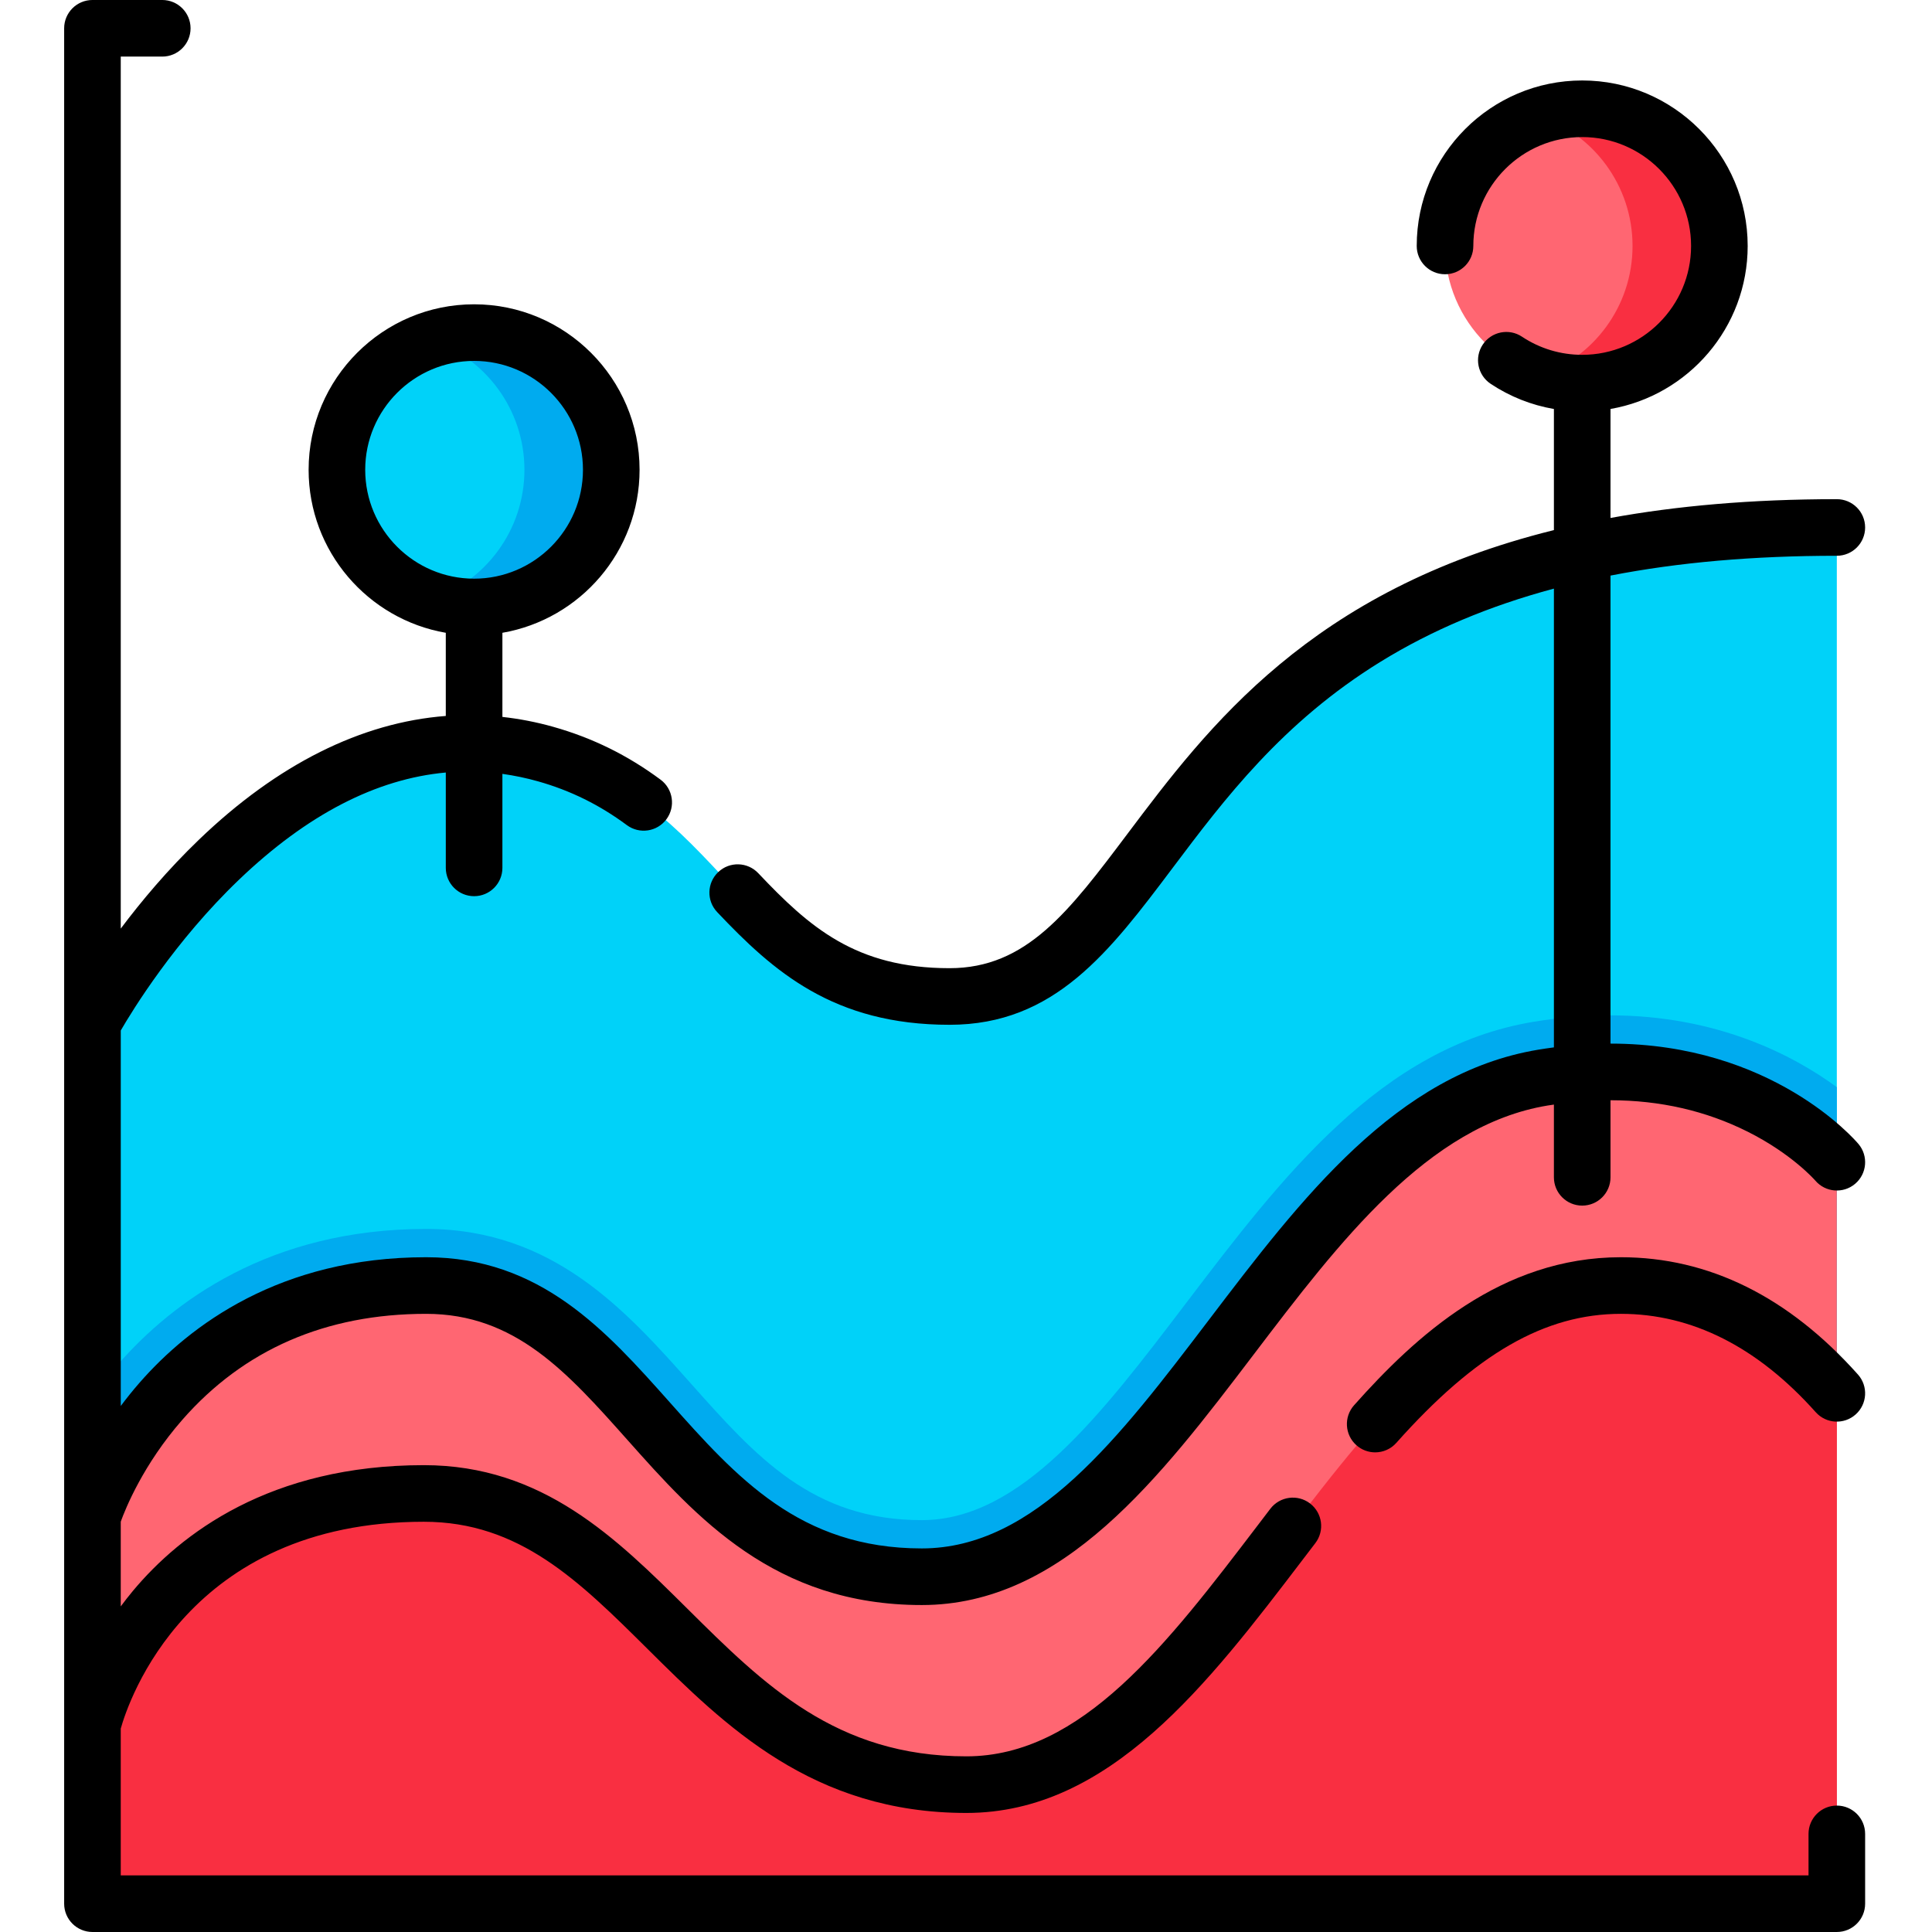 <svg height="512pt" viewBox="-17 0 512 512" width="512pt" xmlns="http://www.w3.org/2000/svg"><path d="m469.777 139.781v364.719h-462.281v-233.379s49.043-91.371 120.141-71.27c50 14.137 51.75 64.227 107 64.227 65 0 48.281-124.297 235.141-124.297zm0 0" fill="#00d2f9"/><path d="m469.777 288.109v216.391h-462.281v-134.371c2.031-2.828 4.312-5.738 6.863-8.66 14.289-16.328 40.027-35.789 81.559-35.789 33.711 0 53.059 21.742 70.129 40.922 17.312 19.449 32.27 36.25 61.23 36.25 26.32 0 47.582-27.961 70.082-57.562 25.348-33.328 51.559-67.789 92.059-74.508 6.82-1.133 13.609-1.703 20.191-1.703 28.52 0 48.648 10.594 60.168 19.031zm0 0" fill="#00abef"/><path d="m469.777 308v196.5h-462.281v-102.48s18.922-61.34 88.422-61.34c56.59 0 63.16 77.172 131.359 77.172 66.301 0 94.062-120.582 164.59-132.273 51.77-8.578 77.91 22.422 77.91 22.422zm0 0" fill="#ff6672"/><path d="m469.777 369.25v135.25h-462.281v-47.379s14.582-61.34 87.82-61.34c59.633 0 71.91 77.168 143.781 77.168 69.859 0 98.109-132.27 173.441-132.27 23.629 0 42.488 12.039 57.238 28.57zm0 0" fill="#f92f41"/><path d="m438.652 65.18c0 20.078-16.277 36.352-36.355 36.352s-36.352-16.273-36.352-36.352c0-20.078 16.273-36.355 36.352-36.355s36.355 16.277 36.355 36.355zm0 0" fill="#ff6672"/><path d="m438.652 65.18c0 20.078-16.273 36.352-36.352 36.352-4.023 0-7.891-.652-11.504-1.859 14.434-4.809 24.844-18.438 24.844-34.492 0-16.055-10.41-29.68-24.844-34.5 3.613-1.203 7.484-1.855 11.504-1.855 20.078-.004 36.352 16.277 36.352 36.355zm0 0" fill="#f92f41"/><path d="m144.992 124.5c0 20.078-16.277 36.355-36.355 36.355s-36.352-16.277-36.352-36.355 16.273-36.355 36.352-36.355 36.355 16.277 36.355 36.355zm0 0" fill="#00d2f9"/><path d="m144.992 124.5c0 20.078-16.273 36.352-36.348 36.352-4.023 0-7.891-.652-11.508-1.859 14.434-4.809 24.844-18.438 24.844-34.492s-10.41-29.68-24.844-34.5c3.617-1.203 7.484-1.855 11.508-1.855 20.074-.004 36.348 16.281 36.348 36.355zm0 0" fill="#00abef"/><path d="m412.539 333.18c-31.723 0-54.449 20.961-70.699 39.227-2.754 3.094-2.48 7.832.613 10.586 1.434 1.273 3.211 1.898 4.984 1.898 2.066 0 4.125-.852 5.605-2.516 21.047-23.648 39.395-34.195 59.496-34.195 18.836 0 36.211 8.77 51.645 26.062 2.758 3.09 7.496 3.359 10.586.602 3.094-2.758 3.363-7.496.605-10.586-18.402-20.621-39.539-31.078-62.836-31.078zm0 0"/><path d="m469.777 478.5c-4.145 0-7.5 3.359-7.5 7.5v11h-447.277v-38.91c1.969-7.023 17.68-54.809 80.32-54.809 25.332 0 41.07 15.621 59.293 33.707 20.523 20.371 43.785 43.461 84.484 43.461 37.988 0 64.027-34.176 89.211-67.223l3.27-4.285c2.516-3.289 1.887-7.996-1.406-10.512-3.289-2.516-8-1.883-10.516 1.406l-3.277 4.301c-24.027 31.531-46.723 61.312-77.281 61.312-34.52 0-53.656-18.996-73.914-39.105-18.855-18.715-38.348-38.062-69.863-38.062-40.734 0-64.43 18.145-77.133 33.363-1.133 1.359-2.18 2.715-3.188 4.062v-22.449c1.223-3.391 5.93-15.129 16.293-26.969 16.316-18.652 38.062-28.109 64.629-28.109 23.609 0 37.379 15.469 53.32 33.375 18.273 20.531 38.984 43.797 78.039 43.797 37.473 0 63.156-33.777 87.992-66.441 22.684-29.832 46.141-60.68 77.824-65.93.57-.098 1.133-.168 1.703-.254v19.273c0 4.141 3.355 7.5 7.5 7.5 4.141 0 7.5-3.359 7.5-7.5v-20.422c13.109.008 25.297 2.789 36.375 8.344 11.641 5.836 17.719 12.738 17.891 12.938 2.676 3.145 7.391 3.539 10.547.875 3.168-2.672 3.57-7.402.898-10.57-1.035-1.227-22.977-26.586-65.711-26.598v-124.031c18.008-3.516 37.938-5.25 59.977-5.25 4.145 0 7.5-3.359 7.5-7.5 0-4.145-3.355-7.5-7.5-7.5-22.742 0-42.578 1.801-59.977 4.977v-28.883c20.617-3.57 36.352-21.578 36.352-43.199 0-24.184-19.672-43.855-43.852-43.855-24.184 0-43.855 19.672-43.855 43.855 0 4.141 3.355 7.5 7.5 7.5 4.145 0 7.5-3.359 7.5-7.5 0-15.914 12.945-28.855 28.855-28.855 15.91 0 28.852 12.945 28.852 28.855 0 15.91-12.941 28.852-28.852 28.852-5.711 0-11.23-1.66-15.957-4.805-3.449-2.297-8.102-1.359-10.398 2.09-2.293 3.449-1.355 8.105 2.094 10.398 5.098 3.391 10.789 5.641 16.762 6.672v32.094c-64.465 15.969-91.703 52.164-112.988 80.461-15.559 20.688-26.801 35.637-47.172 35.637-24.887 0-37.195-10.914-50.695-25.18-2.848-3.008-7.594-3.141-10.602-.293-3.008 2.848-3.141 7.594-.293 10.602 14.895 15.742 30.816 29.871 61.59 29.871 27.855 0 42.363-19.289 59.16-41.621 13.586-18.059 28.98-38.527 55.141-54.641 13.496-8.309 28.719-14.738 45.859-19.328v121.578c-1.371.18-2.75.379-4.156.613-37.562 6.227-62.852 39.484-87.309 71.648-23.668 31.125-46.02 60.52-76.055 60.52-32.324 0-49.09-18.832-66.836-38.77-16.805-18.879-34.184-38.398-64.523-38.398-38.715 0-62.652 18.07-75.918 33.23-1.816 2.074-3.473 4.148-5 6.191v-99.512c3.129-5.398 14.34-23.695 31.359-39.984 17.992-17.215 36.332-26.699 54.777-28.379v25.273c0 4.141 3.359 7.5 7.5 7.5s7.5-3.359 7.5-7.5v-24.914c3.152.438 6.305 1.094 9.461 1.984 8.562 2.422 16.258 6.215 23.52 11.598 3.328 2.465 8.023 1.77 10.492-1.559 2.465-3.328 1.766-8.027-1.562-10.492-8.746-6.484-18.027-11.055-28.371-13.98-4.5-1.273-9.02-2.145-13.539-2.645v-22.293c20.617-3.57 36.352-21.574 36.352-43.199 0-24.184-19.672-43.855-43.852-43.855-24.184 0-43.855 19.672-43.855 43.855 0 21.625 15.734 39.629 36.352 43.199v22.039c-22.375 1.715-44.59 12.77-65.426 32.801-8.297 7.977-15.25 16.277-20.711 23.547v-231.086h11c4.141 0 7.5-3.359 7.5-7.5s-3.359-7.5-7.5-7.5h-18.5c-4.141 0-7.5 3.359-7.5 7.5v497c0 4.141 3.359 7.5 7.5 7.5h462.277c4.145 0 7.5-3.359 7.5-7.5v-18.5c0-4.141-3.355-7.5-7.5-7.5zm-389.992-354c0-15.91 12.941-28.855 28.852-28.855 15.91 0 28.855 12.945 28.855 28.855s-12.945 28.855-28.855 28.855c-15.91 0-28.852-12.945-28.852-28.855zm0 0"/></svg>